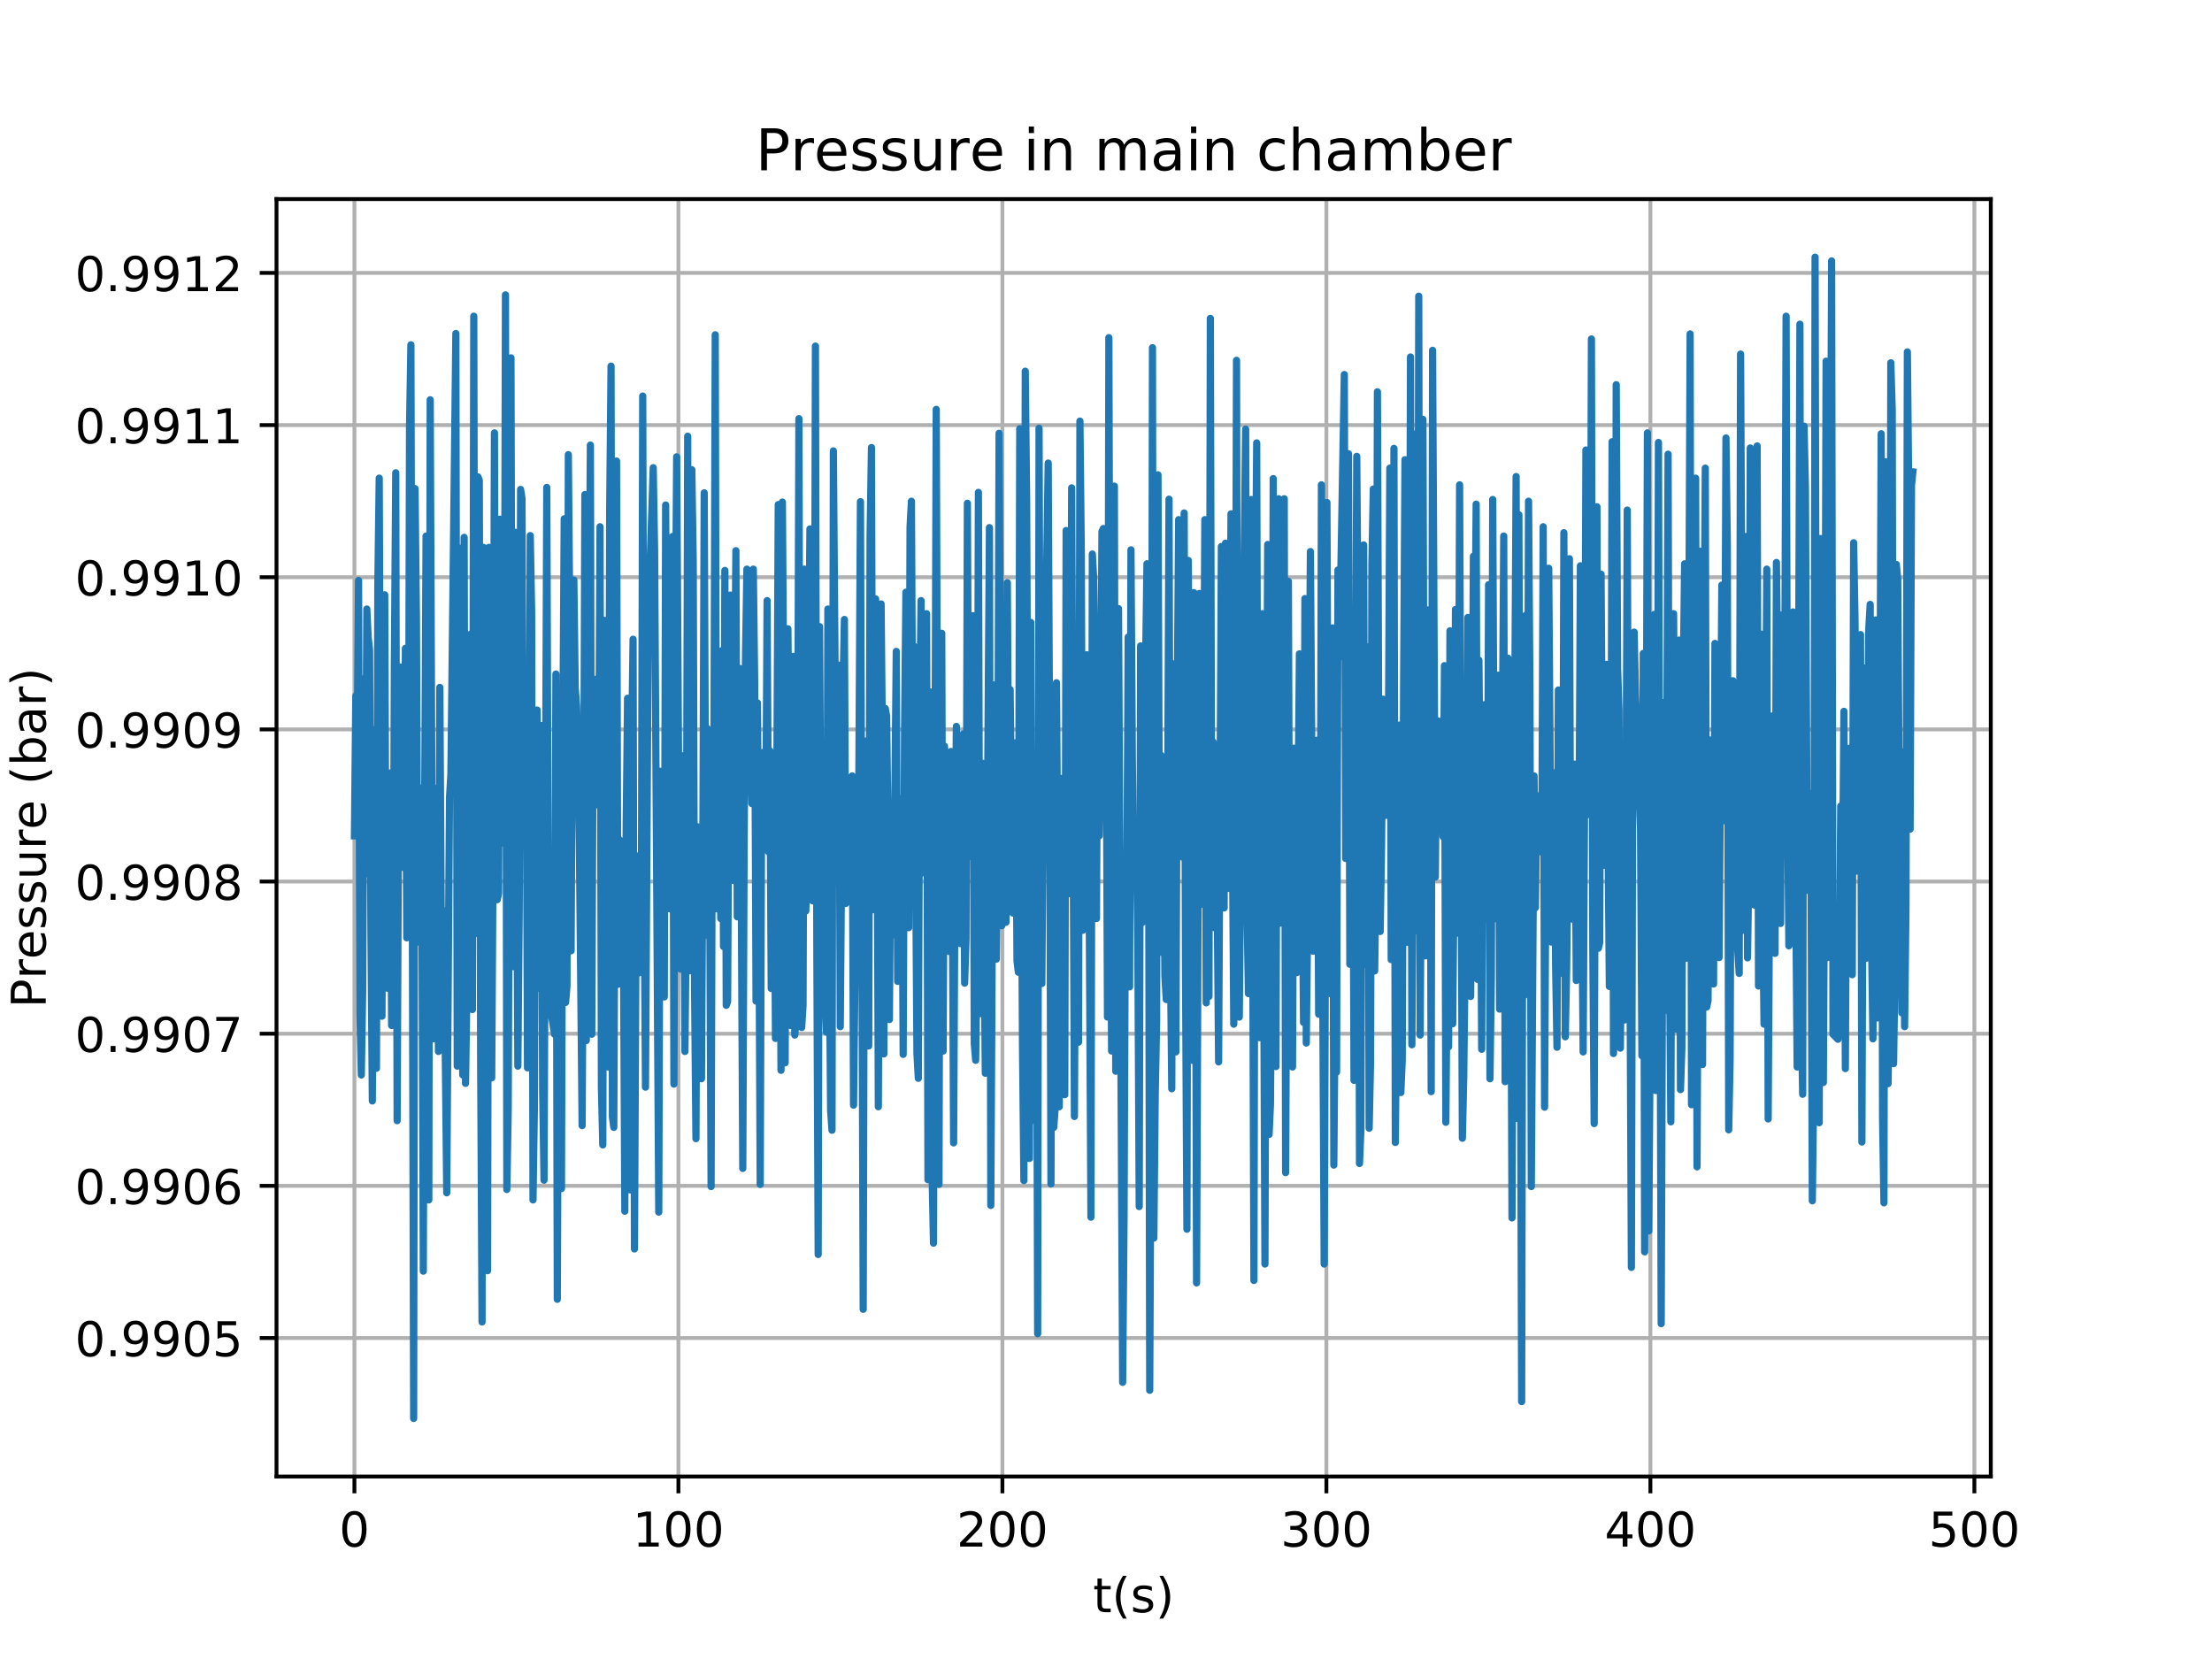 <?xml version="1.0" encoding="utf-8" standalone="no"?>
<!DOCTYPE svg PUBLIC "-//W3C//DTD SVG 1.1//EN"
  "http://www.w3.org/Graphics/SVG/1.1/DTD/svg11.dtd">
<!-- Created with matplotlib (https://matplotlib.org/) -->
<svg height="345.6pt" version="1.1" viewBox="0 0 460.8 345.6" width="460.8pt" xmlns="http://www.w3.org/2000/svg" xmlns:xlink="http://www.w3.org/1999/xlink">
 <defs>
  <style type="text/css">
*{stroke-linecap:butt;stroke-linejoin:round;}
  </style>
 </defs>
 <g id="figure_1">
  <g id="patch_1">
   <path d="M 0 345.6 
L 460.8 345.6 
L 460.8 0 
L 0 0 
z
" style="fill:#ffffff;"/>
  </g>
  <g id="axes_1">
   <g id="patch_2">
    <path d="M 57.6 307.584 
L 414.72 307.584 
L 414.72 41.472 
L 57.6 41.472 
z
" style="fill:#ffffff;"/>
   </g>
   <g id="matplotlib.axis_1">
    <g id="xtick_1">
     <g id="line2d_1">
      <path clip-path="url(#p11f4d80424)" d="M 73.833 307.584 
L 73.833 41.472 
" style="fill:none;stroke:#b0b0b0;stroke-linecap:square;stroke-width:0.8;"/>
     </g>
     <g id="line2d_2">
      <defs>
       <path d="M 0 0 
L 0 3.5 
" id="m96c2b590a9" style="stroke:#000000;stroke-width:0.8;"/>
      </defs>
      <g>
       <use style="stroke:#000000;stroke-width:0.8;" x="73.833" xlink:href="#m96c2b590a9" y="307.584"/>
      </g>
     </g>
     <g id="text_1">
      <!-- 0 -->
      <defs>
       <path d="M 31.781 66.406 
Q 24.172 66.406 20.328 58.906 
Q 16.5 51.422 16.5 36.375 
Q 16.5 21.391 20.328 13.891 
Q 24.172 6.391 31.781 6.391 
Q 39.453 6.391 43.281 13.891 
Q 47.125 21.391 47.125 36.375 
Q 47.125 51.422 43.281 58.906 
Q 39.453 66.406 31.781 66.406 
z
M 31.781 74.219 
Q 44.047 74.219 50.516 64.516 
Q 56.984 54.828 56.984 36.375 
Q 56.984 17.969 50.516 8.266 
Q 44.047 -1.422 31.781 -1.422 
Q 19.531 -1.422 13.062 8.266 
Q 6.594 17.969 6.594 36.375 
Q 6.594 54.828 13.062 64.516 
Q 19.531 74.219 31.781 74.219 
z
" id="DejaVuSans-48"/>
      </defs>
      <g transform="translate(70.651 322.182)scale(0.1 -0.1)">
       <use xlink:href="#DejaVuSans-48"/>
      </g>
     </g>
    </g>
    <g id="xtick_2">
     <g id="line2d_3">
      <path clip-path="url(#p11f4d80424)" d="M 141.326 307.584 
L 141.326 41.472 
" style="fill:none;stroke:#b0b0b0;stroke-linecap:square;stroke-width:0.8;"/>
     </g>
     <g id="line2d_4">
      <g>
       <use style="stroke:#000000;stroke-width:0.8;" x="141.326" xlink:href="#m96c2b590a9" y="307.584"/>
      </g>
     </g>
     <g id="text_2">
      <!-- 100 -->
      <defs>
       <path d="M 12.406 8.297 
L 28.516 8.297 
L 28.516 63.922 
L 10.984 60.406 
L 10.984 69.391 
L 28.422 72.906 
L 38.281 72.906 
L 38.281 8.297 
L 54.391 8.297 
L 54.391 0 
L 12.406 0 
z
" id="DejaVuSans-49"/>
      </defs>
      <g transform="translate(131.782 322.182)scale(0.1 -0.1)">
       <use xlink:href="#DejaVuSans-49"/>
       <use x="63.623" xlink:href="#DejaVuSans-48"/>
       <use x="127.246" xlink:href="#DejaVuSans-48"/>
      </g>
     </g>
    </g>
    <g id="xtick_3">
     <g id="line2d_5">
      <path clip-path="url(#p11f4d80424)" d="M 208.82 307.584 
L 208.82 41.472 
" style="fill:none;stroke:#b0b0b0;stroke-linecap:square;stroke-width:0.8;"/>
     </g>
     <g id="line2d_6">
      <g>
       <use style="stroke:#000000;stroke-width:0.8;" x="208.82" xlink:href="#m96c2b590a9" y="307.584"/>
      </g>
     </g>
     <g id="text_3">
      <!-- 200 -->
      <defs>
       <path d="M 19.188 8.297 
L 53.609 8.297 
L 53.609 0 
L 7.328 0 
L 7.328 8.297 
Q 12.938 14.109 22.625 23.891 
Q 32.328 33.688 34.812 36.531 
Q 39.547 41.844 41.422 45.531 
Q 43.312 49.219 43.312 52.781 
Q 43.312 58.594 39.234 62.25 
Q 35.156 65.922 28.609 65.922 
Q 23.969 65.922 18.812 64.312 
Q 13.672 62.703 7.812 59.422 
L 7.812 69.391 
Q 13.766 71.781 18.938 73 
Q 24.125 74.219 28.422 74.219 
Q 39.75 74.219 46.484 68.547 
Q 53.219 62.891 53.219 53.422 
Q 53.219 48.922 51.531 44.891 
Q 49.859 40.875 45.406 35.406 
Q 44.188 33.984 37.641 27.219 
Q 31.109 20.453 19.188 8.297 
z
" id="DejaVuSans-50"/>
      </defs>
      <g transform="translate(199.276 322.182)scale(0.1 -0.1)">
       <use xlink:href="#DejaVuSans-50"/>
       <use x="63.623" xlink:href="#DejaVuSans-48"/>
       <use x="127.246" xlink:href="#DejaVuSans-48"/>
      </g>
     </g>
    </g>
    <g id="xtick_4">
     <g id="line2d_7">
      <path clip-path="url(#p11f4d80424)" d="M 276.313 307.584 
L 276.313 41.472 
" style="fill:none;stroke:#b0b0b0;stroke-linecap:square;stroke-width:0.8;"/>
     </g>
     <g id="line2d_8">
      <g>
       <use style="stroke:#000000;stroke-width:0.8;" x="276.313" xlink:href="#m96c2b590a9" y="307.584"/>
      </g>
     </g>
     <g id="text_4">
      <!-- 300 -->
      <defs>
       <path d="M 40.578 39.312 
Q 47.656 37.797 51.625 33 
Q 55.609 28.219 55.609 21.188 
Q 55.609 10.406 48.188 4.484 
Q 40.766 -1.422 27.094 -1.422 
Q 22.516 -1.422 17.656 -0.516 
Q 12.797 0.391 7.625 2.203 
L 7.625 11.719 
Q 11.719 9.328 16.594 8.109 
Q 21.484 6.891 26.812 6.891 
Q 36.078 6.891 40.938 10.547 
Q 45.797 14.203 45.797 21.188 
Q 45.797 27.641 41.281 31.266 
Q 36.766 34.906 28.719 34.906 
L 20.219 34.906 
L 20.219 43.016 
L 29.109 43.016 
Q 36.375 43.016 40.234 45.922 
Q 44.094 48.828 44.094 54.297 
Q 44.094 59.906 40.109 62.906 
Q 36.141 65.922 28.719 65.922 
Q 24.656 65.922 20.016 65.031 
Q 15.375 64.156 9.812 62.312 
L 9.812 71.094 
Q 15.438 72.656 20.344 73.438 
Q 25.25 74.219 29.594 74.219 
Q 40.828 74.219 47.359 69.109 
Q 53.906 64.016 53.906 55.328 
Q 53.906 49.266 50.438 45.094 
Q 46.969 40.922 40.578 39.312 
z
" id="DejaVuSans-51"/>
      </defs>
      <g transform="translate(266.769 322.182)scale(0.1 -0.1)">
       <use xlink:href="#DejaVuSans-51"/>
       <use x="63.623" xlink:href="#DejaVuSans-48"/>
       <use x="127.246" xlink:href="#DejaVuSans-48"/>
      </g>
     </g>
    </g>
    <g id="xtick_5">
     <g id="line2d_9">
      <path clip-path="url(#p11f4d80424)" d="M 343.807 307.584 
L 343.807 41.472 
" style="fill:none;stroke:#b0b0b0;stroke-linecap:square;stroke-width:0.8;"/>
     </g>
     <g id="line2d_10">
      <g>
       <use style="stroke:#000000;stroke-width:0.8;" x="343.807" xlink:href="#m96c2b590a9" y="307.584"/>
      </g>
     </g>
     <g id="text_5">
      <!-- 400 -->
      <defs>
       <path d="M 37.797 64.312 
L 12.891 25.391 
L 37.797 25.391 
z
M 35.203 72.906 
L 47.609 72.906 
L 47.609 25.391 
L 58.016 25.391 
L 58.016 17.188 
L 47.609 17.188 
L 47.609 0 
L 37.797 0 
L 37.797 17.188 
L 4.891 17.188 
L 4.891 26.703 
z
" id="DejaVuSans-52"/>
      </defs>
      <g transform="translate(334.263 322.182)scale(0.1 -0.1)">
       <use xlink:href="#DejaVuSans-52"/>
       <use x="63.623" xlink:href="#DejaVuSans-48"/>
       <use x="127.246" xlink:href="#DejaVuSans-48"/>
      </g>
     </g>
    </g>
    <g id="xtick_6">
     <g id="line2d_11">
      <path clip-path="url(#p11f4d80424)" d="M 411.3 307.584 
L 411.3 41.472 
" style="fill:none;stroke:#b0b0b0;stroke-linecap:square;stroke-width:0.8;"/>
     </g>
     <g id="line2d_12">
      <g>
       <use style="stroke:#000000;stroke-width:0.8;" x="411.3" xlink:href="#m96c2b590a9" y="307.584"/>
      </g>
     </g>
     <g id="text_6">
      <!-- 500 -->
      <defs>
       <path d="M 10.797 72.906 
L 49.516 72.906 
L 49.516 64.594 
L 19.828 64.594 
L 19.828 46.734 
Q 21.969 47.469 24.109 47.828 
Q 26.266 48.188 28.422 48.188 
Q 40.625 48.188 47.75 41.5 
Q 54.891 34.812 54.891 23.391 
Q 54.891 11.625 47.562 5.094 
Q 40.234 -1.422 26.906 -1.422 
Q 22.312 -1.422 17.547 -0.641 
Q 12.797 0.141 7.719 1.703 
L 7.719 11.625 
Q 12.109 9.234 16.797 8.062 
Q 21.484 6.891 26.703 6.891 
Q 35.156 6.891 40.078 11.328 
Q 45.016 15.766 45.016 23.391 
Q 45.016 31 40.078 35.438 
Q 35.156 39.891 26.703 39.891 
Q 22.75 39.891 18.812 39.016 
Q 14.891 38.141 10.797 36.281 
z
" id="DejaVuSans-53"/>
      </defs>
      <g transform="translate(401.756 322.182)scale(0.1 -0.1)">
       <use xlink:href="#DejaVuSans-53"/>
       <use x="63.623" xlink:href="#DejaVuSans-48"/>
       <use x="127.246" xlink:href="#DejaVuSans-48"/>
      </g>
     </g>
    </g>
    <g id="text_7">
     <!-- t(s) -->
     <defs>
      <path d="M 18.312 70.219 
L 18.312 54.688 
L 36.812 54.688 
L 36.812 47.703 
L 18.312 47.703 
L 18.312 18.016 
Q 18.312 11.328 20.141 9.422 
Q 21.969 7.516 27.594 7.516 
L 36.812 7.516 
L 36.812 0 
L 27.594 0 
Q 17.188 0 13.234 3.875 
Q 9.281 7.766 9.281 18.016 
L 9.281 47.703 
L 2.688 47.703 
L 2.688 54.688 
L 9.281 54.688 
L 9.281 70.219 
z
" id="DejaVuSans-116"/>
      <path d="M 31 75.875 
Q 24.469 64.656 21.281 53.656 
Q 18.109 42.672 18.109 31.391 
Q 18.109 20.125 21.312 9.062 
Q 24.516 -2 31 -13.188 
L 23.188 -13.188 
Q 15.875 -1.703 12.234 9.375 
Q 8.594 20.453 8.594 31.391 
Q 8.594 42.281 12.203 53.312 
Q 15.828 64.359 23.188 75.875 
z
" id="DejaVuSans-40"/>
      <path d="M 44.281 53.078 
L 44.281 44.578 
Q 40.484 46.531 36.375 47.5 
Q 32.281 48.484 27.875 48.484 
Q 21.188 48.484 17.844 46.438 
Q 14.5 44.391 14.5 40.281 
Q 14.5 37.156 16.891 35.375 
Q 19.281 33.594 26.516 31.984 
L 29.594 31.297 
Q 39.156 29.25 43.188 25.516 
Q 47.219 21.781 47.219 15.094 
Q 47.219 7.469 41.188 3.016 
Q 35.156 -1.422 24.609 -1.422 
Q 20.219 -1.422 15.453 -0.562 
Q 10.688 0.297 5.422 2 
L 5.422 11.281 
Q 10.406 8.688 15.234 7.391 
Q 20.062 6.109 24.812 6.109 
Q 31.156 6.109 34.562 8.281 
Q 37.984 10.453 37.984 14.406 
Q 37.984 18.062 35.516 20.016 
Q 33.062 21.969 24.703 23.781 
L 21.578 24.516 
Q 13.234 26.266 9.516 29.906 
Q 5.812 33.547 5.812 39.891 
Q 5.812 47.609 11.281 51.797 
Q 16.75 56 26.812 56 
Q 31.781 56 36.172 55.266 
Q 40.578 54.547 44.281 53.078 
z
" id="DejaVuSans-115"/>
      <path d="M 8.016 75.875 
L 15.828 75.875 
Q 23.141 64.359 26.781 53.312 
Q 30.422 42.281 30.422 31.391 
Q 30.422 20.453 26.781 9.375 
Q 23.141 -1.703 15.828 -13.188 
L 8.016 -13.188 
Q 14.5 -2 17.703 9.062 
Q 20.906 20.125 20.906 31.391 
Q 20.906 42.672 17.703 53.656 
Q 14.5 64.656 8.016 75.875 
z
" id="DejaVuSans-41"/>
     </defs>
     <g transform="translate(227.694 335.861)scale(0.1 -0.1)">
      <use xlink:href="#DejaVuSans-116"/>
      <use x="39.209" xlink:href="#DejaVuSans-40"/>
      <use x="78.223" xlink:href="#DejaVuSans-115"/>
      <use x="130.322" xlink:href="#DejaVuSans-41"/>
     </g>
    </g>
   </g>
   <g id="matplotlib.axis_2">
    <g id="ytick_1">
     <g id="line2d_13">
      <path clip-path="url(#p11f4d80424)" d="M 57.6 278.733 
L 414.72 278.733 
" style="fill:none;stroke:#b0b0b0;stroke-linecap:square;stroke-width:0.8;"/>
     </g>
     <g id="line2d_14">
      <defs>
       <path d="M 0 0 
L -3.5 0 
" id="me199c1d57b" style="stroke:#000000;stroke-width:0.8;"/>
      </defs>
      <g>
       <use style="stroke:#000000;stroke-width:0.8;" x="57.6" xlink:href="#me199c1d57b" y="278.733"/>
      </g>
     </g>
     <g id="text_8">
      <!-- 0.9905 -->
      <defs>
       <path d="M 10.688 12.406 
L 21 12.406 
L 21 0 
L 10.688 0 
z
" id="DejaVuSans-46"/>
       <path d="M 10.984 1.516 
L 10.984 10.5 
Q 14.703 8.734 18.5 7.812 
Q 22.312 6.891 25.984 6.891 
Q 35.75 6.891 40.891 13.453 
Q 46.047 20.016 46.781 33.406 
Q 43.953 29.203 39.594 26.953 
Q 35.25 24.703 29.984 24.703 
Q 19.047 24.703 12.672 31.312 
Q 6.297 37.938 6.297 49.422 
Q 6.297 60.641 12.938 67.422 
Q 19.578 74.219 30.609 74.219 
Q 43.266 74.219 49.922 64.516 
Q 56.594 54.828 56.594 36.375 
Q 56.594 19.141 48.406 8.859 
Q 40.234 -1.422 26.422 -1.422 
Q 22.703 -1.422 18.891 -0.688 
Q 15.094 0.047 10.984 1.516 
z
M 30.609 32.422 
Q 37.25 32.422 41.125 36.953 
Q 45.016 41.5 45.016 49.422 
Q 45.016 57.281 41.125 61.844 
Q 37.25 66.406 30.609 66.406 
Q 23.969 66.406 20.094 61.844 
Q 16.219 57.281 16.219 49.422 
Q 16.219 41.5 20.094 36.953 
Q 23.969 32.422 30.609 32.422 
z
" id="DejaVuSans-57"/>
      </defs>
      <g transform="translate(15.609 282.532)scale(0.1 -0.1)">
       <use xlink:href="#DejaVuSans-48"/>
       <use x="63.623" xlink:href="#DejaVuSans-46"/>
       <use x="95.41" xlink:href="#DejaVuSans-57"/>
       <use x="159.033" xlink:href="#DejaVuSans-57"/>
       <use x="222.656" xlink:href="#DejaVuSans-48"/>
       <use x="286.279" xlink:href="#DejaVuSans-53"/>
      </g>
     </g>
    </g>
    <g id="ytick_2">
     <g id="line2d_15">
      <path clip-path="url(#p11f4d80424)" d="M 57.6 247.036 
L 414.72 247.036 
" style="fill:none;stroke:#b0b0b0;stroke-linecap:square;stroke-width:0.8;"/>
     </g>
     <g id="line2d_16">
      <g>
       <use style="stroke:#000000;stroke-width:0.8;" x="57.6" xlink:href="#me199c1d57b" y="247.036"/>
      </g>
     </g>
     <g id="text_9">
      <!-- 0.9906 -->
      <defs>
       <path d="M 33.016 40.375 
Q 26.375 40.375 22.484 35.828 
Q 18.609 31.297 18.609 23.391 
Q 18.609 15.531 22.484 10.953 
Q 26.375 6.391 33.016 6.391 
Q 39.656 6.391 43.531 10.953 
Q 47.406 15.531 47.406 23.391 
Q 47.406 31.297 43.531 35.828 
Q 39.656 40.375 33.016 40.375 
z
M 52.594 71.297 
L 52.594 62.312 
Q 48.875 64.062 45.094 64.984 
Q 41.312 65.922 37.594 65.922 
Q 27.828 65.922 22.672 59.328 
Q 17.531 52.734 16.797 39.406 
Q 19.672 43.656 24.016 45.922 
Q 28.375 48.188 33.594 48.188 
Q 44.578 48.188 50.953 41.516 
Q 57.328 34.859 57.328 23.391 
Q 57.328 12.156 50.688 5.359 
Q 44.047 -1.422 33.016 -1.422 
Q 20.359 -1.422 13.672 8.266 
Q 6.984 17.969 6.984 36.375 
Q 6.984 53.656 15.188 63.938 
Q 23.391 74.219 37.203 74.219 
Q 40.922 74.219 44.703 73.484 
Q 48.484 72.75 52.594 71.297 
z
" id="DejaVuSans-54"/>
      </defs>
      <g transform="translate(15.609 250.835)scale(0.1 -0.1)">
       <use xlink:href="#DejaVuSans-48"/>
       <use x="63.623" xlink:href="#DejaVuSans-46"/>
       <use x="95.41" xlink:href="#DejaVuSans-57"/>
       <use x="159.033" xlink:href="#DejaVuSans-57"/>
       <use x="222.656" xlink:href="#DejaVuSans-48"/>
       <use x="286.279" xlink:href="#DejaVuSans-54"/>
      </g>
     </g>
    </g>
    <g id="ytick_3">
     <g id="line2d_17">
      <path clip-path="url(#p11f4d80424)" d="M 57.6 215.339 
L 414.72 215.339 
" style="fill:none;stroke:#b0b0b0;stroke-linecap:square;stroke-width:0.8;"/>
     </g>
     <g id="line2d_18">
      <g>
       <use style="stroke:#000000;stroke-width:0.8;" x="57.6" xlink:href="#me199c1d57b" y="215.339"/>
      </g>
     </g>
     <g id="text_10">
      <!-- 0.9907 -->
      <defs>
       <path d="M 8.203 72.906 
L 55.078 72.906 
L 55.078 68.703 
L 28.609 0 
L 18.312 0 
L 43.219 64.594 
L 8.203 64.594 
z
" id="DejaVuSans-55"/>
      </defs>
      <g transform="translate(15.609 219.138)scale(0.1 -0.1)">
       <use xlink:href="#DejaVuSans-48"/>
       <use x="63.623" xlink:href="#DejaVuSans-46"/>
       <use x="95.41" xlink:href="#DejaVuSans-57"/>
       <use x="159.033" xlink:href="#DejaVuSans-57"/>
       <use x="222.656" xlink:href="#DejaVuSans-48"/>
       <use x="286.279" xlink:href="#DejaVuSans-55"/>
      </g>
     </g>
    </g>
    <g id="ytick_4">
     <g id="line2d_19">
      <path clip-path="url(#p11f4d80424)" d="M 57.6 183.642 
L 414.72 183.642 
" style="fill:none;stroke:#b0b0b0;stroke-linecap:square;stroke-width:0.8;"/>
     </g>
     <g id="line2d_20">
      <g>
       <use style="stroke:#000000;stroke-width:0.8;" x="57.6" xlink:href="#me199c1d57b" y="183.642"/>
      </g>
     </g>
     <g id="text_11">
      <!-- 0.9908 -->
      <defs>
       <path d="M 31.781 34.625 
Q 24.75 34.625 20.719 30.859 
Q 16.703 27.094 16.703 20.516 
Q 16.703 13.922 20.719 10.156 
Q 24.75 6.391 31.781 6.391 
Q 38.812 6.391 42.859 10.172 
Q 46.922 13.969 46.922 20.516 
Q 46.922 27.094 42.891 30.859 
Q 38.875 34.625 31.781 34.625 
z
M 21.922 38.812 
Q 15.578 40.375 12.031 44.719 
Q 8.5 49.078 8.5 55.328 
Q 8.5 64.062 14.719 69.141 
Q 20.953 74.219 31.781 74.219 
Q 42.672 74.219 48.875 69.141 
Q 55.078 64.062 55.078 55.328 
Q 55.078 49.078 51.531 44.719 
Q 48 40.375 41.703 38.812 
Q 48.828 37.156 52.797 32.312 
Q 56.781 27.484 56.781 20.516 
Q 56.781 9.906 50.312 4.234 
Q 43.844 -1.422 31.781 -1.422 
Q 19.734 -1.422 13.25 4.234 
Q 6.781 9.906 6.781 20.516 
Q 6.781 27.484 10.781 32.312 
Q 14.797 37.156 21.922 38.812 
z
M 18.312 54.391 
Q 18.312 48.734 21.844 45.562 
Q 25.391 42.391 31.781 42.391 
Q 38.141 42.391 41.719 45.562 
Q 45.312 48.734 45.312 54.391 
Q 45.312 60.062 41.719 63.234 
Q 38.141 66.406 31.781 66.406 
Q 25.391 66.406 21.844 63.234 
Q 18.312 60.062 18.312 54.391 
z
" id="DejaVuSans-56"/>
      </defs>
      <g transform="translate(15.609 187.441)scale(0.1 -0.1)">
       <use xlink:href="#DejaVuSans-48"/>
       <use x="63.623" xlink:href="#DejaVuSans-46"/>
       <use x="95.41" xlink:href="#DejaVuSans-57"/>
       <use x="159.033" xlink:href="#DejaVuSans-57"/>
       <use x="222.656" xlink:href="#DejaVuSans-48"/>
       <use x="286.279" xlink:href="#DejaVuSans-56"/>
      </g>
     </g>
    </g>
    <g id="ytick_5">
     <g id="line2d_21">
      <path clip-path="url(#p11f4d80424)" d="M 57.6 151.944 
L 414.72 151.944 
" style="fill:none;stroke:#b0b0b0;stroke-linecap:square;stroke-width:0.8;"/>
     </g>
     <g id="line2d_22">
      <g>
       <use style="stroke:#000000;stroke-width:0.8;" x="57.6" xlink:href="#me199c1d57b" y="151.944"/>
      </g>
     </g>
     <g id="text_12">
      <!-- 0.9909 -->
      <g transform="translate(15.609 155.744)scale(0.1 -0.1)">
       <use xlink:href="#DejaVuSans-48"/>
       <use x="63.623" xlink:href="#DejaVuSans-46"/>
       <use x="95.41" xlink:href="#DejaVuSans-57"/>
       <use x="159.033" xlink:href="#DejaVuSans-57"/>
       <use x="222.656" xlink:href="#DejaVuSans-48"/>
       <use x="286.279" xlink:href="#DejaVuSans-57"/>
      </g>
     </g>
    </g>
    <g id="ytick_6">
     <g id="line2d_23">
      <path clip-path="url(#p11f4d80424)" d="M 57.6 120.247 
L 414.72 120.247 
" style="fill:none;stroke:#b0b0b0;stroke-linecap:square;stroke-width:0.8;"/>
     </g>
     <g id="line2d_24">
      <g>
       <use style="stroke:#000000;stroke-width:0.8;" x="57.6" xlink:href="#me199c1d57b" y="120.247"/>
      </g>
     </g>
     <g id="text_13">
      <!-- 0.9910 -->
      <g transform="translate(15.609 124.047)scale(0.1 -0.1)">
       <use xlink:href="#DejaVuSans-48"/>
       <use x="63.623" xlink:href="#DejaVuSans-46"/>
       <use x="95.41" xlink:href="#DejaVuSans-57"/>
       <use x="159.033" xlink:href="#DejaVuSans-57"/>
       <use x="222.656" xlink:href="#DejaVuSans-49"/>
       <use x="286.279" xlink:href="#DejaVuSans-48"/>
      </g>
     </g>
    </g>
    <g id="ytick_7">
     <g id="line2d_25">
      <path clip-path="url(#p11f4d80424)" d="M 57.6 88.55 
L 414.72 88.55 
" style="fill:none;stroke:#b0b0b0;stroke-linecap:square;stroke-width:0.8;"/>
     </g>
     <g id="line2d_26">
      <g>
       <use style="stroke:#000000;stroke-width:0.8;" x="57.6" xlink:href="#me199c1d57b" y="88.55"/>
      </g>
     </g>
     <g id="text_14">
      <!-- 0.9911 -->
      <g transform="translate(15.609 92.35)scale(0.1 -0.1)">
       <use xlink:href="#DejaVuSans-48"/>
       <use x="63.623" xlink:href="#DejaVuSans-46"/>
       <use x="95.41" xlink:href="#DejaVuSans-57"/>
       <use x="159.033" xlink:href="#DejaVuSans-57"/>
       <use x="222.656" xlink:href="#DejaVuSans-49"/>
       <use x="286.279" xlink:href="#DejaVuSans-49"/>
      </g>
     </g>
    </g>
    <g id="ytick_8">
     <g id="line2d_27">
      <path clip-path="url(#p11f4d80424)" d="M 57.6 56.853 
L 414.72 56.853 
" style="fill:none;stroke:#b0b0b0;stroke-linecap:square;stroke-width:0.8;"/>
     </g>
     <g id="line2d_28">
      <g>
       <use style="stroke:#000000;stroke-width:0.8;" x="57.6" xlink:href="#me199c1d57b" y="56.853"/>
      </g>
     </g>
     <g id="text_15">
      <!-- 0.9912 -->
      <g transform="translate(15.609 60.653)scale(0.1 -0.1)">
       <use xlink:href="#DejaVuSans-48"/>
       <use x="63.623" xlink:href="#DejaVuSans-46"/>
       <use x="95.41" xlink:href="#DejaVuSans-57"/>
       <use x="159.033" xlink:href="#DejaVuSans-57"/>
       <use x="222.656" xlink:href="#DejaVuSans-49"/>
       <use x="286.279" xlink:href="#DejaVuSans-50"/>
      </g>
     </g>
    </g>
    <g id="text_16">
     <!-- Pressure (bar) -->
     <defs>
      <path d="M 19.672 64.797 
L 19.672 37.406 
L 32.078 37.406 
Q 38.969 37.406 42.719 40.969 
Q 46.484 44.531 46.484 51.125 
Q 46.484 57.672 42.719 61.234 
Q 38.969 64.797 32.078 64.797 
z
M 9.812 72.906 
L 32.078 72.906 
Q 44.344 72.906 50.609 67.359 
Q 56.891 61.812 56.891 51.125 
Q 56.891 40.328 50.609 34.812 
Q 44.344 29.297 32.078 29.297 
L 19.672 29.297 
L 19.672 0 
L 9.812 0 
z
" id="DejaVuSans-80"/>
      <path d="M 41.109 46.297 
Q 39.594 47.172 37.812 47.578 
Q 36.031 48 33.891 48 
Q 26.266 48 22.188 43.047 
Q 18.109 38.094 18.109 28.812 
L 18.109 0 
L 9.078 0 
L 9.078 54.688 
L 18.109 54.688 
L 18.109 46.188 
Q 20.953 51.172 25.484 53.578 
Q 30.031 56 36.531 56 
Q 37.453 56 38.578 55.875 
Q 39.703 55.766 41.062 55.516 
z
" id="DejaVuSans-114"/>
      <path d="M 56.203 29.594 
L 56.203 25.203 
L 14.891 25.203 
Q 15.484 15.922 20.484 11.062 
Q 25.484 6.203 34.422 6.203 
Q 39.594 6.203 44.453 7.469 
Q 49.312 8.734 54.109 11.281 
L 54.109 2.781 
Q 49.266 0.734 44.188 -0.344 
Q 39.109 -1.422 33.891 -1.422 
Q 20.797 -1.422 13.156 6.188 
Q 5.516 13.812 5.516 26.812 
Q 5.516 40.234 12.766 48.109 
Q 20.016 56 32.328 56 
Q 43.359 56 49.781 48.891 
Q 56.203 41.797 56.203 29.594 
z
M 47.219 32.234 
Q 47.125 39.594 43.094 43.984 
Q 39.062 48.391 32.422 48.391 
Q 24.906 48.391 20.391 44.141 
Q 15.875 39.891 15.188 32.172 
z
" id="DejaVuSans-101"/>
      <path d="M 8.5 21.578 
L 8.5 54.688 
L 17.484 54.688 
L 17.484 21.922 
Q 17.484 14.156 20.5 10.266 
Q 23.531 6.391 29.594 6.391 
Q 36.859 6.391 41.078 11.031 
Q 45.312 15.672 45.312 23.688 
L 45.312 54.688 
L 54.297 54.688 
L 54.297 0 
L 45.312 0 
L 45.312 8.406 
Q 42.047 3.422 37.719 1 
Q 33.406 -1.422 27.688 -1.422 
Q 18.266 -1.422 13.375 4.438 
Q 8.5 10.297 8.5 21.578 
z
M 31.109 56 
z
" id="DejaVuSans-117"/>
      <path id="DejaVuSans-32"/>
      <path d="M 48.688 27.297 
Q 48.688 37.203 44.609 42.844 
Q 40.531 48.484 33.406 48.484 
Q 26.266 48.484 22.188 42.844 
Q 18.109 37.203 18.109 27.297 
Q 18.109 17.391 22.188 11.75 
Q 26.266 6.109 33.406 6.109 
Q 40.531 6.109 44.609 11.75 
Q 48.688 17.391 48.688 27.297 
z
M 18.109 46.391 
Q 20.953 51.266 25.266 53.625 
Q 29.594 56 35.594 56 
Q 45.562 56 51.781 48.094 
Q 58.016 40.188 58.016 27.297 
Q 58.016 14.406 51.781 6.484 
Q 45.562 -1.422 35.594 -1.422 
Q 29.594 -1.422 25.266 0.953 
Q 20.953 3.328 18.109 8.203 
L 18.109 0 
L 9.078 0 
L 9.078 75.984 
L 18.109 75.984 
z
" id="DejaVuSans-98"/>
      <path d="M 34.281 27.484 
Q 23.391 27.484 19.188 25 
Q 14.984 22.516 14.984 16.5 
Q 14.984 11.719 18.141 8.906 
Q 21.297 6.109 26.703 6.109 
Q 34.188 6.109 38.703 11.406 
Q 43.219 16.703 43.219 25.484 
L 43.219 27.484 
z
M 52.203 31.203 
L 52.203 0 
L 43.219 0 
L 43.219 8.297 
Q 40.141 3.328 35.547 0.953 
Q 30.953 -1.422 24.312 -1.422 
Q 15.922 -1.422 10.953 3.297 
Q 6 8.016 6 15.922 
Q 6 25.141 12.172 29.828 
Q 18.359 34.516 30.609 34.516 
L 43.219 34.516 
L 43.219 35.406 
Q 43.219 41.609 39.141 45 
Q 35.062 48.391 27.688 48.391 
Q 23 48.391 18.547 47.266 
Q 14.109 46.141 10.016 43.891 
L 10.016 52.203 
Q 14.938 54.109 19.578 55.047 
Q 24.219 56 28.609 56 
Q 40.484 56 46.344 49.844 
Q 52.203 43.703 52.203 31.203 
z
" id="DejaVuSans-97"/>
     </defs>
     <g transform="translate(9.53 209.965)rotate(-90)scale(0.1 -0.1)">
      <use xlink:href="#DejaVuSans-80"/>
      <use x="60.287" xlink:href="#DejaVuSans-114"/>
      <use x="101.369" xlink:href="#DejaVuSans-101"/>
      <use x="162.893" xlink:href="#DejaVuSans-115"/>
      <use x="214.992" xlink:href="#DejaVuSans-115"/>
      <use x="267.092" xlink:href="#DejaVuSans-117"/>
      <use x="330.471" xlink:href="#DejaVuSans-114"/>
      <use x="371.553" xlink:href="#DejaVuSans-101"/>
      <use x="433.076" xlink:href="#DejaVuSans-32"/>
      <use x="464.863" xlink:href="#DejaVuSans-40"/>
      <use x="503.877" xlink:href="#DejaVuSans-98"/>
      <use x="567.354" xlink:href="#DejaVuSans-97"/>
      <use x="628.633" xlink:href="#DejaVuSans-114"/>
      <use x="669.746" xlink:href="#DejaVuSans-41"/>
     </g>
    </g>
   </g>
   <g id="line2d_29">
    <path clip-path="url(#p11f4d80424)" d="M 73.833 174.12 
L 74.121 144.949 
L 74.408 156.134 
L 74.695 120.918 
L 74.982 211.362 
L 75.269 223.937 
L 75.555 206.102 
L 75.843 141.382 
L 76.129 182.07 
L 76.416 126.872 
L 76.703 132.797 
L 76.99 135.427 
L 77.276 194.131 
L 77.564 229.348 
L 77.85 169.404 
L 78.137 151.932 
L 78.424 222.546 
L 78.711 121.794 
L 78.999 99.606 
L 79.285 174.301 
L 79.572 211.694 
L 79.859 143.559 
L 80.146 123.91 
L 80.433 195.703 
L 80.72 205.86 
L 81.007 165.142 
L 81.295 161.031 
L 81.582 213.629 
L 81.869 211.694 
L 82.156 137.785 
L 82.443 98.488 
L 82.73 233.459 
L 83.017 169.585 
L 83.303 138.934 
L 83.59 172.548 
L 84.165 180.77 
L 84.452 135.065 
L 84.738 195.371 
L 85.026 194.494 
L 85.313 89.117 
L 85.599 71.826 
L 86.174 295.488 
L 86.461 101.783 
L 86.748 128.444 
L 87.035 196.247 
L 87.322 192.378 
L 87.609 164.175 
L 87.896 187.934 
L 88.183 264.806 
L 88.469 167.319 
L 88.757 111.667 
L 89.044 210.213 
L 89.331 249.963 
L 89.618 83.283 
L 90.193 216.41 
L 90.48 183.219 
L 90.767 164.265 
L 91.054 185.577 
L 91.341 219.04 
L 91.628 143.196 
L 91.915 190.897 
L 92.203 189.597 
L 92.49 194.041 
L 93.064 248.482 
L 93.638 166.17 
L 93.925 161.363 
L 94.964 69.468 
L 95.251 222.093 
L 95.542 143.74 
L 95.828 114.207 
L 96.115 196.852 
L 96.402 223.937 
L 96.689 111.94 
L 96.976 225.69 
L 97.263 206.797 
L 97.837 132.193 
L 98.411 210.303 
L 98.698 65.871 
L 98.986 194.494 
L 99.273 184.791 
L 99.559 99.334 
L 99.847 100.06 
L 100.133 222.002 
L 100.42 275.386 
L 100.707 114.025 
L 100.994 170.281 
L 101.281 204.016 
L 101.568 264.715 
L 101.855 114.025 
L 102.429 224.541 
L 102.716 177.898 
L 103.002 90.175 
L 103.29 181.828 
L 103.576 187.42 
L 103.863 186.09 
L 104.15 108.161 
L 104.437 165.747 
L 104.724 154.985 
L 105.011 175.692 
L 105.297 61.428 
L 105.584 247.787 
L 105.871 231.01 
L 106.445 74.547 
L 106.733 193.95 
L 107.019 201.386 
L 107.306 110.882 
L 107.879 222.093 
L 108.166 189.325 
L 108.452 101.964 
L 108.739 103.808 
L 109.026 173.606 
L 109.314 139.871 
L 109.601 148.184 
L 109.888 222.455 
L 110.175 205.407 
L 110.462 111.577 
L 110.749 127.205 
L 111.036 249.963 
L 111.322 230.648 
L 111.61 150.118 
L 111.897 147.912 
L 112.184 205.86 
L 112.471 198.756 
L 112.758 151.146 
L 113.045 227.322 
L 113.332 245.852 
L 113.905 101.541 
L 114.191 182.856 
L 114.479 208.913 
L 115.522 215.443 
L 115.808 140.415 
L 116.095 270.67 
L 116.382 199.119 
L 116.674 238.779 
L 116.961 247.606 
L 117.249 153.685 
L 117.536 108.07 
L 117.824 208.822 
L 118.111 205.407 
L 118.397 94.709 
L 118.685 127.991 
L 118.972 198.061 
L 119.259 140.415 
L 119.546 120.827 
L 119.831 143.287 
L 120.118 147.126 
L 120.404 157.011 
L 120.691 175.268 
L 121.267 234.486 
L 121.554 181.737 
L 121.841 103.022 
L 122.128 216.773 
L 122.415 207.583 
L 122.702 131.77 
L 122.989 92.714 
L 123.276 215.443 
L 123.563 149.332 
L 123.849 167.832 
L 124.136 142.319 
L 124.423 141.382 
L 124.71 166.865 
L 124.997 109.733 
L 125.285 226.627 
L 125.572 238.507 
L 125.858 129.23 
L 126.432 158.582 
L 126.719 222.274 
L 127.006 106.499 
L 127.293 76.27 
L 127.58 232.673 
L 127.866 234.849 
L 128.44 96.039 
L 128.726 205.044 
L 129.014 174.906 
L 129.301 175.873 
L 129.588 178.926 
L 129.875 196.761 
L 130.162 252.321 
L 130.448 171.611 
L 130.735 145.463 
L 131.022 179.803 
L 131.308 247.878 
L 131.596 154.048 
L 131.882 133.16 
L 132.17 260.181 
L 132.457 202.172 
L 132.744 178.322 
L 133.032 202.686 
L 133.319 194.313 
L 133.605 192.136 
L 133.892 82.497 
L 134.18 186 
L 134.466 226.476 
L 135.041 129.23 
L 136.079 97.43 
L 136.366 114.721 
L 137.233 252.503 
L 137.52 160.668 
L 137.806 191.169 
L 138.094 174.483 
L 138.381 207.674 
L 138.668 105.199 
L 138.955 155.62 
L 139.242 184.609 
L 139.529 189.325 
L 139.816 140.052 
L 140.103 111.758 
L 140.39 225.841 
L 140.676 134.369 
L 140.963 95.163 
L 141.537 187.844 
L 141.824 201.9 
L 142.111 157.434 
L 142.398 171.158 
L 142.685 219.04 
L 142.973 189.869 
L 143.26 90.87 
L 143.546 202.263 
L 143.833 188.358 
L 144.119 97.853 
L 144.407 116.565 
L 144.693 206.192 
L 144.98 237.207 
L 145.267 172.215 
L 145.554 174.12 
L 145.84 215.11 
L 146.127 224.723 
L 146.414 176.75 
L 146.701 102.659 
L 146.988 172.457 
L 147.275 151.69 
L 147.562 195.008 
L 147.849 186.786 
L 148.136 247.183 
L 148.423 152.113 
L 148.71 161.212 
L 148.997 69.74 
L 149.283 189.325 
L 149.57 161.636 
L 149.856 145.131 
L 150.144 191.35 
L 150.431 135.518 
L 150.717 197.184 
L 151.004 118.832 
L 151.291 209.427 
L 151.578 208.641 
L 151.865 150.965 
L 152.152 123.971 
L 152.439 165.928 
L 152.726 183.4 
L 153.301 114.721 
L 153.588 190.988 
L 154.162 139.266 
L 154.735 243.404 
L 155.022 174.483 
L 155.308 136.304 
L 155.595 118.56 
L 156.637 167.409 
L 156.925 118.56 
L 157.212 141.896 
L 157.499 208.55 
L 157.791 146.43 
L 158.077 185.849 
L 158.365 246.729 
L 158.652 168.8 
L 158.939 156.738 
L 159.226 173.425 
L 159.513 176.478 
L 159.801 125.119 
L 160.088 177.445 
L 160.374 156.406 
L 160.662 205.92 
L 160.949 164.084 
L 161.259 168.618 
L 161.546 216.319 
L 162.124 105.108 
L 162.697 222.969 
L 162.985 104.594 
L 163.272 146.884 
L 163.559 221.397 
L 163.847 134.46 
L 164.134 130.984 
L 164.42 160.336 
L 164.707 213.629 
L 164.994 202.444 
L 165.281 136.727 
L 165.568 215.624 
L 165.855 212.389 
L 166.142 170.039 
L 166.428 87.212 
L 166.715 197.819 
L 167.002 214.052 
L 167.289 209.427 
L 167.576 118.56 
L 167.862 189.778 
L 168.149 181.042 
L 168.724 110.186 
L 169.011 163.298 
L 169.298 187.662 
L 169.583 181.194 
L 169.869 72.098 
L 170.156 196.58 
L 170.443 261.33 
L 170.73 130.53 
L 171.022 181.042 
L 171.31 190.806 
L 171.596 161.998 
L 171.883 207.583 
L 172.172 215.019 
L 172.459 126.872 
L 172.746 196.398 
L 173.033 231.343 
L 173.32 235.454 
L 173.607 93.923 
L 174.181 167.832 
L 174.755 138.571 
L 175.042 213.871 
L 175.616 143.287 
L 175.902 129.049 
L 176.189 188.207 
L 177.233 171.52 
L 177.519 161.636 
L 177.807 230.224 
L 178.094 204.349 
L 178.385 194.494 
L 178.673 203.049 
L 179.247 104.503 
L 179.821 272.756 
L 180.108 160.668 
L 180.395 154.381 
L 180.681 198.514 
L 180.968 217.891 
L 181.255 111.486 
L 181.542 93.228 
L 181.828 189.506 
L 182.115 183.128 
L 182.402 124.757 
L 182.69 160.668 
L 182.976 230.557 
L 183.264 160.154 
L 183.551 125.814 
L 183.839 156.043 
L 184.126 219.554 
L 184.413 147.579 
L 184.7 149.151 
L 184.987 173.787 
L 185.274 212.389 
L 185.561 174.392 
L 185.848 188.63 
L 186.135 194.736 
L 186.71 135.699 
L 186.997 204.439 
L 187.284 197.033 
L 187.571 169.072 
L 187.858 166.351 
L 188.145 219.644 
L 188.432 152.627 
L 188.719 123.366 
L 189.006 144.163 
L 189.292 193.255 
L 189.579 109.824 
L 189.866 104.413 
L 190.153 161.363 
L 190.441 134.641 
L 191.015 219.463 
L 191.302 224.632 
L 191.59 148.184 
L 191.876 125.119 
L 192.164 181.828 
L 192.451 179.803 
L 193.025 127.84 
L 193.312 245.762 
L 193.6 231.524 
L 193.887 144.163 
L 194.173 244.825 
L 194.46 258.972 
L 195.034 85.278 
L 195.607 246.729 
L 195.894 136.818 
L 196.181 131.921 
L 196.469 218.949 
L 196.756 155.438 
L 197.795 198.242 
L 198.082 156.557 
L 198.368 180.407 
L 198.655 238.084 
L 198.942 182.161 
L 199.229 151.327 
L 199.516 185.486 
L 199.803 164.175 
L 200.091 196.58 
L 200.378 188.358 
L 200.665 152.9 
L 200.951 204.802 
L 201.239 195.613 
L 201.525 104.836 
L 201.812 168.467 
L 202.099 178.412 
L 202.387 131.074 
L 202.673 128.263 
L 202.96 217.377 
L 203.247 220.884 
L 203.534 200.782 
L 203.821 102.569 
L 204.109 211.18 
L 204.395 207.492 
L 204.682 159.006 
L 205.256 223.574 
L 205.543 193.164 
L 206.117 109.914 
L 206.404 251.112 
L 206.978 142.682 
L 207.553 199.814 
L 207.84 176.841 
L 208.127 90.266 
L 208.701 192.831 
L 209.274 179.108 
L 209.562 192.136 
L 209.849 121.371 
L 210.136 170.885 
L 210.423 143.649 
L 210.997 190.202 
L 211.572 154.743 
L 211.859 200.177 
L 212.146 202.535 
L 212.433 89.298 
L 212.72 169.948 
L 213.007 217.891 
L 213.294 245.943 
L 213.581 77.328 
L 213.868 104.05 
L 214.443 241.318 
L 214.73 129.654 
L 215.016 195.885 
L 215.303 233.368 
L 215.591 212.299 
L 215.878 170.281 
L 216.165 277.834 
L 216.452 89.208 
L 216.745 171.248 
L 217.032 204.893 
L 217.319 166.532 
L 218.361 96.463 
L 218.648 155.438 
L 218.936 246.638 
L 219.222 165.142 
L 219.514 234.849 
L 219.802 230.92 
L 220.089 142.229 
L 220.663 230.557 
L 220.95 162.149 
L 221.237 165.747 
L 221.524 212.933 
L 221.81 228.048 
L 222.098 110.519 
L 222.385 174.906 
L 222.672 186.181 
L 222.959 166.442 
L 223.246 101.631 
L 223.82 232.582 
L 224.107 172.306 
L 224.394 137.09 
L 224.681 217.105 
L 224.968 87.726 
L 225.255 114.993 
L 225.543 193.799 
L 225.83 186.453 
L 226.117 167.5 
L 226.404 136.395 
L 226.69 150.118 
L 227.264 253.561 
L 227.551 115.416 
L 227.839 120.585 
L 228.126 141.291 
L 228.412 191.35 
L 228.699 134.732 
L 228.986 174.12 
L 229.273 154.048 
L 229.56 110.7 
L 229.847 110.096 
L 230.134 123.034 
L 230.421 143.196 
L 230.708 211.875 
L 230.996 70.345 
L 231.282 171.762 
L 231.57 218.949 
L 231.856 201.114 
L 232.143 101.269 
L 232.43 223.151 
L 232.717 216.41 
L 233.004 126.782 
L 233.87 287.961 
L 234.161 253.712 
L 234.449 183.582 
L 234.736 185.486 
L 235.023 132.707 
L 235.313 205.588 
L 235.6 114.539 
L 235.887 157.978 
L 236.173 184.519 
L 236.747 176.236 
L 237.034 196.943 
L 237.321 251.354 
L 237.609 134.551 
L 237.896 192.227 
L 238.934 117.441 
L 239.221 138.662 
L 239.508 289.623 
L 239.795 227.322 
L 240.081 72.431 
L 240.368 257.914 
L 240.655 228.048 
L 240.942 212.843 
L 241.229 98.911 
L 241.516 174.815 
L 241.803 157.283 
L 242.09 198.424 
L 242.377 164.87 
L 242.665 203.321 
L 242.952 208.218 
L 243.239 169.314 
L 243.526 103.989 
L 243.812 198.847 
L 244.099 226.808 
L 244.386 138.299 
L 244.674 144.163 
L 244.961 219.13 
L 245.248 146.007 
L 245.535 108.252 
L 245.822 163.721 
L 246.109 145.04 
L 246.396 178.594 
L 246.684 106.861 
L 246.971 203.412 
L 247.258 256.07 
L 247.545 116.746 
L 248.119 217.74 
L 248.406 220.884 
L 248.692 123.457 
L 248.979 154.834 
L 249.266 267.255 
L 249.841 123.638 
L 250.128 185.486 
L 250.415 188.358 
L 250.702 162.935 
L 250.989 108.252 
L 251.276 208.913 
L 251.563 182.947 
L 251.85 207.583 
L 252.137 66.324 
L 252.424 181.194 
L 252.711 154.562 
L 252.998 193.255 
L 253.285 155.62 
L 253.859 221.216 
L 254.433 113.844 
L 254.72 140.052 
L 255.007 189.144 
L 255.294 113.149 
L 255.869 185.063 
L 256.443 107.042 
L 256.73 174.573 
L 257.016 213.357 
L 257.304 171.611 
L 257.591 75.06 
L 257.878 206.978 
L 258.165 211.875 
L 258.453 177.536 
L 259.491 89.389 
L 259.782 189.597 
L 260.068 206.978 
L 260.642 104.05 
L 261.217 266.74 
L 261.504 130.53 
L 261.791 92.261 
L 262.078 191.773 
L 262.365 216.168 
L 262.939 127.84 
L 263.513 263.325 
L 263.8 165.837 
L 264.087 113.421 
L 264.374 236.331 
L 264.661 229.952 
L 264.947 188.902 
L 265.235 99.697 
L 265.522 204.107 
L 265.809 222.184 
L 266.096 127.114 
L 266.383 103.899 
L 266.67 192.318 
L 266.957 140.929 
L 267.244 127.991 
L 267.531 103.899 
L 267.818 244.28 
L 268.392 121.099 
L 268.678 201.477 
L 268.965 167.319 
L 269.252 222.274 
L 269.539 155.862 
L 269.826 157.706 
L 270.113 202.626 
L 270.688 136.213 
L 270.974 173.969 
L 271.261 180.589 
L 271.548 212.994 
L 271.835 124.696 
L 272.123 217.286 
L 272.41 191.441 
L 272.984 114.902 
L 273.558 198.152 
L 273.844 163.993 
L 274.131 166.623 
L 274.417 154.199 
L 274.704 211.271 
L 274.991 204.53 
L 275.278 100.997 
L 275.565 209.155 
L 275.851 263.325 
L 276.425 104.685 
L 276.713 176.568 
L 277 179.561 
L 277.287 207.069 
L 277.574 130.802 
L 277.86 242.709 
L 278.147 209.064 
L 278.434 223.332 
L 278.721 118.741 
L 279.008 136.908 
L 280.046 78.023 
L 280.333 178.836 
L 280.62 163.812 
L 280.91 94.528 
L 281.197 200.872 
L 281.484 196.943 
L 281.771 144.345 
L 282.062 225.055 
L 282.636 95.072 
L 282.923 132.193 
L 283.21 242.376 
L 283.497 235.363 
L 283.784 128.626 
L 284.071 113.512 
L 284.358 200.872 
L 284.646 157.796 
L 284.933 134.732 
L 285.22 235.031 
L 285.507 221.397 
L 285.794 117.532 
L 286.082 101.873 
L 286.369 202.263 
L 286.657 180.861 
L 286.944 81.62 
L 287.23 157.615 
L 287.518 194.041 
L 287.804 176.236 
L 288.091 145.644 
L 288.665 169.858 
L 288.953 153.595 
L 289.239 152.99 
L 289.526 97.52 
L 289.813 199.905 
L 290.1 199.542 
L 290.387 93.409 
L 290.675 237.993 
L 290.962 206.465 
L 291.248 223.846 
L 291.535 151.055 
L 291.822 227.595 
L 292.109 220.884 
L 292.396 143.196 
L 292.683 95.767 
L 292.971 129.502 
L 293.257 196.308 
L 293.544 174.815 
L 293.831 74.365 
L 294.118 217.649 
L 294.406 169.767 
L 294.692 178.684 
L 294.98 90.356 
L 295.267 193.95 
L 295.554 61.7 
L 295.845 215.624 
L 296.132 169.404 
L 296.419 87.364 
L 296.711 174.029 
L 296.998 199.119 
L 297.285 139.176 
L 297.572 127.054 
L 297.859 143.468 
L 298.146 227.413 
L 298.433 72.975 
L 299.007 182.705 
L 299.294 151.146 
L 299.581 150.179 
L 300.619 174.301 
L 300.906 138.662 
L 301.193 233.791 
L 301.48 200.328 
L 301.767 218.072 
L 302.054 131.407 
L 302.628 213.266 
L 302.915 181.375 
L 303.202 126.963 
L 303.489 194.403 
L 303.776 175.783 
L 304.063 100.997 
L 304.637 237.116 
L 304.924 224.36 
L 305.211 199.3 
L 305.503 196.489 
L 305.79 128.626 
L 306.077 155.438 
L 306.364 207.583 
L 306.938 115.869 
L 307.225 139.085 
L 307.511 105.017 
L 307.798 204.016 
L 308.085 137.513 
L 308.372 167.59 
L 308.66 218.586 
L 308.947 156.315 
L 309.234 146.793 
L 309.521 190.02 
L 309.813 191.441 
L 310.1 121.794 
L 310.387 224.723 
L 310.674 203.562 
L 310.961 104.05 
L 311.248 165.656 
L 311.535 190.474 
L 311.822 191.441 
L 312.109 140.657 
L 312.396 210.213 
L 312.683 196.489 
L 313.258 111.667 
L 313.545 225.327 
L 314.118 137.09 
L 314.405 201.839 
L 314.692 181.284 
L 314.978 253.712 
L 315.264 165.474 
L 315.551 146.189 
L 315.837 99.274 
L 316.124 233.005 
L 316.411 107.224 
L 316.989 291.981 
L 317.277 145.917 
L 317.564 207.341 
L 317.851 128.172 
L 318.138 194.041 
L 318.425 104.413 
L 318.712 143.287 
L 319 247.183 
L 319.573 161.636 
L 319.861 189.083 
L 320.148 165.747 
L 321.187 177.536 
L 321.474 109.733 
L 321.766 230.648 
L 322.053 176.055 
L 322.34 166.623 
L 322.627 118.378 
L 323.201 196.247 
L 323.488 160.94 
L 323.775 166.079 
L 324.062 201.205 
L 324.349 218.163 
L 324.635 143.74 
L 324.922 184.609 
L 325.21 201.9 
L 325.497 202.777 
L 325.784 110.972 
L 326.072 215.986 
L 326.358 202.172 
L 326.645 176.326 
L 326.933 116.383 
L 327.219 190.02 
L 327.506 166.019 
L 327.793 191.592 
L 328.079 159.187 
L 328.367 204.258 
L 328.654 170.734 
L 328.941 172.82 
L 329.228 117.864 
L 329.515 188.025 
L 329.802 219.13 
L 330.089 167.923 
L 330.376 93.742 
L 330.663 168.89 
L 330.95 169.676 
L 331.237 157.434 
L 331.524 70.617 
L 331.811 198.242 
L 332.097 234.063 
L 332.384 149.756 
L 332.671 105.561 
L 332.958 197.547 
L 333.245 196.398 
L 333.532 119.618 
L 333.82 161.454 
L 334.106 180.256 
L 334.393 173.334 
L 334.681 138.39 
L 335.255 205.497 
L 335.542 190.806 
L 335.829 92.019 
L 336.117 219.463 
L 336.404 209.79 
L 336.69 80.139 
L 336.978 139.266 
L 337.265 147.912 
L 337.552 218.344 
L 337.839 186.544 
L 338.126 171.339 
L 338.413 212.48 
L 338.7 177.626 
L 338.987 106.257 
L 339.274 185.667 
L 339.562 203.139 
L 339.848 264.02 
L 340.135 151.932 
L 340.422 131.679 
L 340.709 144.859 
L 341.75 172.639 
L 342.036 219.916 
L 342.324 136.123 
L 342.611 260.785 
L 343.186 90.175 
L 343.473 256.433 
L 343.761 216.228 
L 344.048 156.557 
L 344.335 163.207 
L 344.622 127.991 
L 344.909 227.171 
L 345.196 202.081 
L 345.483 92.17 
L 346.057 275.749 
L 346.345 195.461 
L 346.632 146.34 
L 346.918 210.485 
L 347.206 162.24 
L 347.492 94.619 
L 347.78 199.028 
L 348.067 233.701 
L 348.354 156.043 
L 348.641 127.84 
L 349.215 214.415 
L 349.789 133.342 
L 350.076 226.99 
L 350.363 218.435 
L 350.65 141.019 
L 350.937 117.441 
L 351.224 199.633 
L 351.799 135.337 
L 352.086 69.559 
L 352.373 230.133 
L 352.66 142.954 
L 352.947 143.801 
L 353.235 99.606 
L 353.521 243.072 
L 354.095 114.811 
L 354.382 153.081 
L 354.669 221.76 
L 354.956 142.773 
L 355.243 97.52 
L 355.53 209.79 
L 355.817 208.46 
L 356.104 154.139 
L 356.391 159.55 
L 356.679 189.506 
L 356.966 204.983 
L 357.252 134.037 
L 357.54 155.529 
L 357.827 154.139 
L 358.114 199.482 
L 358.689 121.885 
L 358.976 170.976 
L 359.263 157.796 
L 359.55 91.233 
L 359.836 113.844 
L 360.123 235.363 
L 360.41 220.702 
L 360.696 149.846 
L 360.982 141.806 
L 361.269 185.939 
L 362.307 202.777 
L 362.595 73.761 
L 363.172 193.799 
L 363.459 191.864 
L 363.747 111.758 
L 364.036 199.542 
L 364.323 180.589 
L 364.61 93.319 
L 364.897 97.944 
L 365.471 188.539 
L 366.045 92.895 
L 366.332 205.407 
L 366.619 205.044 
L 366.906 132.102 
L 367.193 190.02 
L 367.481 213.357 
L 368.055 118.56 
L 368.342 233.096 
L 368.629 185.214 
L 368.915 186.453 
L 369.203 149.151 
L 369.489 195.371 
L 369.776 198.605 
L 370.063 117.169 
L 370.35 143.559 
L 370.637 189.325 
L 370.924 192.378 
L 371.211 128.082 
L 371.499 132.102 
L 371.786 147.126 
L 372.078 65.871 
L 372.365 164.689 
L 372.652 197.033 
L 372.943 181.556 
L 373.231 195.461 
L 373.518 127.477 
L 373.805 196.58 
L 374.095 188.207 
L 374.381 222.274 
L 374.955 67.534 
L 375.243 212.389 
L 375.53 227.957 
L 375.817 88.784 
L 376.104 101.631 
L 376.391 164.961 
L 376.678 165.142 
L 376.965 185.667 
L 377.253 176.417 
L 377.54 250.145 
L 377.827 226.536 
L 378.114 53.568 
L 378.401 175.873 
L 378.975 233.882 
L 379.262 112.182 
L 379.549 187.753 
L 379.836 225.509 
L 380.123 171.43 
L 380.41 75.242 
L 380.697 199.482 
L 380.985 187.662 
L 381.558 54.354 
L 381.845 215.443 
L 382.883 216.501 
L 383.17 204.349 
L 383.457 167.923 
L 383.749 191.078 
L 384.128 148.184 
L 384.42 222.607 
L 384.707 167.319 
L 384.994 175.087 
L 385.281 155.862 
L 385.859 203.049 
L 386.146 113.058 
L 386.433 128.958 
L 386.72 181.466 
L 387.006 170.19 
L 387.581 132.193 
L 387.868 237.902 
L 388.155 160.426 
L 388.442 139.176 
L 388.729 199.633 
L 389.304 130.893 
L 389.591 125.905 
L 389.877 195.794 
L 390.163 216.41 
L 390.45 160.064 
L 390.737 129.14 
L 391.024 212.057 
L 391.598 156.738 
L 391.886 90.356 
L 392.173 233.005 
L 392.459 250.568 
L 392.747 96.19 
L 393.321 225.75 
L 393.608 205.135 
L 393.895 75.575 
L 394.182 85.369 
L 394.469 221.579 
L 394.756 201.658 
L 395.043 117.592 
L 395.33 120.736 
L 395.618 163.993 
L 395.905 156.497 
L 396.192 210.999 
L 396.478 179.471 
L 396.766 213.871 
L 397.053 188.72 
L 397.34 73.307 
L 397.627 102.659 
L 397.913 172.73 
L 398.201 101.088 
L 398.487 98.306 
L 398.487 98.306 
" style="fill:none;stroke:#1f77b4;stroke-linecap:square;stroke-width:1.5;"/>
   </g>
   <g id="patch_3">
    <path d="M 57.6 307.584 
L 57.6 41.472 
" style="fill:none;stroke:#000000;stroke-linecap:square;stroke-linejoin:miter;stroke-width:0.8;"/>
   </g>
   <g id="patch_4">
    <path d="M 414.72 307.584 
L 414.72 41.472 
" style="fill:none;stroke:#000000;stroke-linecap:square;stroke-linejoin:miter;stroke-width:0.8;"/>
   </g>
   <g id="patch_5">
    <path d="M 57.6 307.584 
L 414.72 307.584 
" style="fill:none;stroke:#000000;stroke-linecap:square;stroke-linejoin:miter;stroke-width:0.8;"/>
   </g>
   <g id="patch_6">
    <path d="M 57.6 41.472 
L 414.72 41.472 
" style="fill:none;stroke:#000000;stroke-linecap:square;stroke-linejoin:miter;stroke-width:0.8;"/>
   </g>
   <g id="text_17">
    <!-- Pressure in main chamber -->
    <defs>
     <path d="M 9.422 54.688 
L 18.406 54.688 
L 18.406 0 
L 9.422 0 
z
M 9.422 75.984 
L 18.406 75.984 
L 18.406 64.594 
L 9.422 64.594 
z
" id="DejaVuSans-105"/>
     <path d="M 54.891 33.016 
L 54.891 0 
L 45.906 0 
L 45.906 32.719 
Q 45.906 40.484 42.875 44.328 
Q 39.844 48.188 33.797 48.188 
Q 26.516 48.188 22.312 43.547 
Q 18.109 38.922 18.109 30.906 
L 18.109 0 
L 9.078 0 
L 9.078 54.688 
L 18.109 54.688 
L 18.109 46.188 
Q 21.344 51.125 25.703 53.562 
Q 30.078 56 35.797 56 
Q 45.219 56 50.047 50.172 
Q 54.891 44.344 54.891 33.016 
z
" id="DejaVuSans-110"/>
     <path d="M 52 44.188 
Q 55.375 50.25 60.062 53.125 
Q 64.75 56 71.094 56 
Q 79.641 56 84.281 50.016 
Q 88.922 44.047 88.922 33.016 
L 88.922 0 
L 79.891 0 
L 79.891 32.719 
Q 79.891 40.578 77.094 44.375 
Q 74.312 48.188 68.609 48.188 
Q 61.625 48.188 57.562 43.547 
Q 53.516 38.922 53.516 30.906 
L 53.516 0 
L 44.484 0 
L 44.484 32.719 
Q 44.484 40.625 41.703 44.406 
Q 38.922 48.188 33.109 48.188 
Q 26.219 48.188 22.156 43.531 
Q 18.109 38.875 18.109 30.906 
L 18.109 0 
L 9.078 0 
L 9.078 54.688 
L 18.109 54.688 
L 18.109 46.188 
Q 21.188 51.219 25.484 53.609 
Q 29.781 56 35.688 56 
Q 41.656 56 45.828 52.969 
Q 50 49.953 52 44.188 
z
" id="DejaVuSans-109"/>
     <path d="M 48.781 52.594 
L 48.781 44.188 
Q 44.969 46.297 41.141 47.344 
Q 37.312 48.391 33.406 48.391 
Q 24.656 48.391 19.812 42.844 
Q 14.984 37.312 14.984 27.297 
Q 14.984 17.281 19.812 11.734 
Q 24.656 6.203 33.406 6.203 
Q 37.312 6.203 41.141 7.25 
Q 44.969 8.297 48.781 10.406 
L 48.781 2.094 
Q 45.016 0.344 40.984 -0.531 
Q 36.969 -1.422 32.422 -1.422 
Q 20.062 -1.422 12.781 6.344 
Q 5.516 14.109 5.516 27.297 
Q 5.516 40.672 12.859 48.328 
Q 20.219 56 33.016 56 
Q 37.156 56 41.109 55.141 
Q 45.062 54.297 48.781 52.594 
z
" id="DejaVuSans-99"/>
     <path d="M 54.891 33.016 
L 54.891 0 
L 45.906 0 
L 45.906 32.719 
Q 45.906 40.484 42.875 44.328 
Q 39.844 48.188 33.797 48.188 
Q 26.516 48.188 22.312 43.547 
Q 18.109 38.922 18.109 30.906 
L 18.109 0 
L 9.078 0 
L 9.078 75.984 
L 18.109 75.984 
L 18.109 46.188 
Q 21.344 51.125 25.703 53.562 
Q 30.078 56 35.797 56 
Q 45.219 56 50.047 50.172 
Q 54.891 44.344 54.891 33.016 
z
" id="DejaVuSans-104"/>
    </defs>
    <g transform="translate(157.405 35.472)scale(0.12 -0.12)">
     <use xlink:href="#DejaVuSans-80"/>
     <use x="60.287" xlink:href="#DejaVuSans-114"/>
     <use x="101.369" xlink:href="#DejaVuSans-101"/>
     <use x="162.893" xlink:href="#DejaVuSans-115"/>
     <use x="214.992" xlink:href="#DejaVuSans-115"/>
     <use x="267.092" xlink:href="#DejaVuSans-117"/>
     <use x="330.471" xlink:href="#DejaVuSans-114"/>
     <use x="371.553" xlink:href="#DejaVuSans-101"/>
     <use x="433.076" xlink:href="#DejaVuSans-32"/>
     <use x="464.863" xlink:href="#DejaVuSans-105"/>
     <use x="492.646" xlink:href="#DejaVuSans-110"/>
     <use x="556.025" xlink:href="#DejaVuSans-32"/>
     <use x="587.812" xlink:href="#DejaVuSans-109"/>
     <use x="685.225" xlink:href="#DejaVuSans-97"/>
     <use x="746.504" xlink:href="#DejaVuSans-105"/>
     <use x="774.287" xlink:href="#DejaVuSans-110"/>
     <use x="837.666" xlink:href="#DejaVuSans-32"/>
     <use x="869.453" xlink:href="#DejaVuSans-99"/>
     <use x="924.434" xlink:href="#DejaVuSans-104"/>
     <use x="987.812" xlink:href="#DejaVuSans-97"/>
     <use x="1049.092" xlink:href="#DejaVuSans-109"/>
     <use x="1146.504" xlink:href="#DejaVuSans-98"/>
     <use x="1209.98" xlink:href="#DejaVuSans-101"/>
     <use x="1271.504" xlink:href="#DejaVuSans-114"/>
    </g>
   </g>
  </g>
 </g>
 <defs>
  <clipPath id="p11f4d80424">
   <rect height="266.112" width="357.12" x="57.6" y="41.472"/>
  </clipPath>
 </defs>
</svg>
